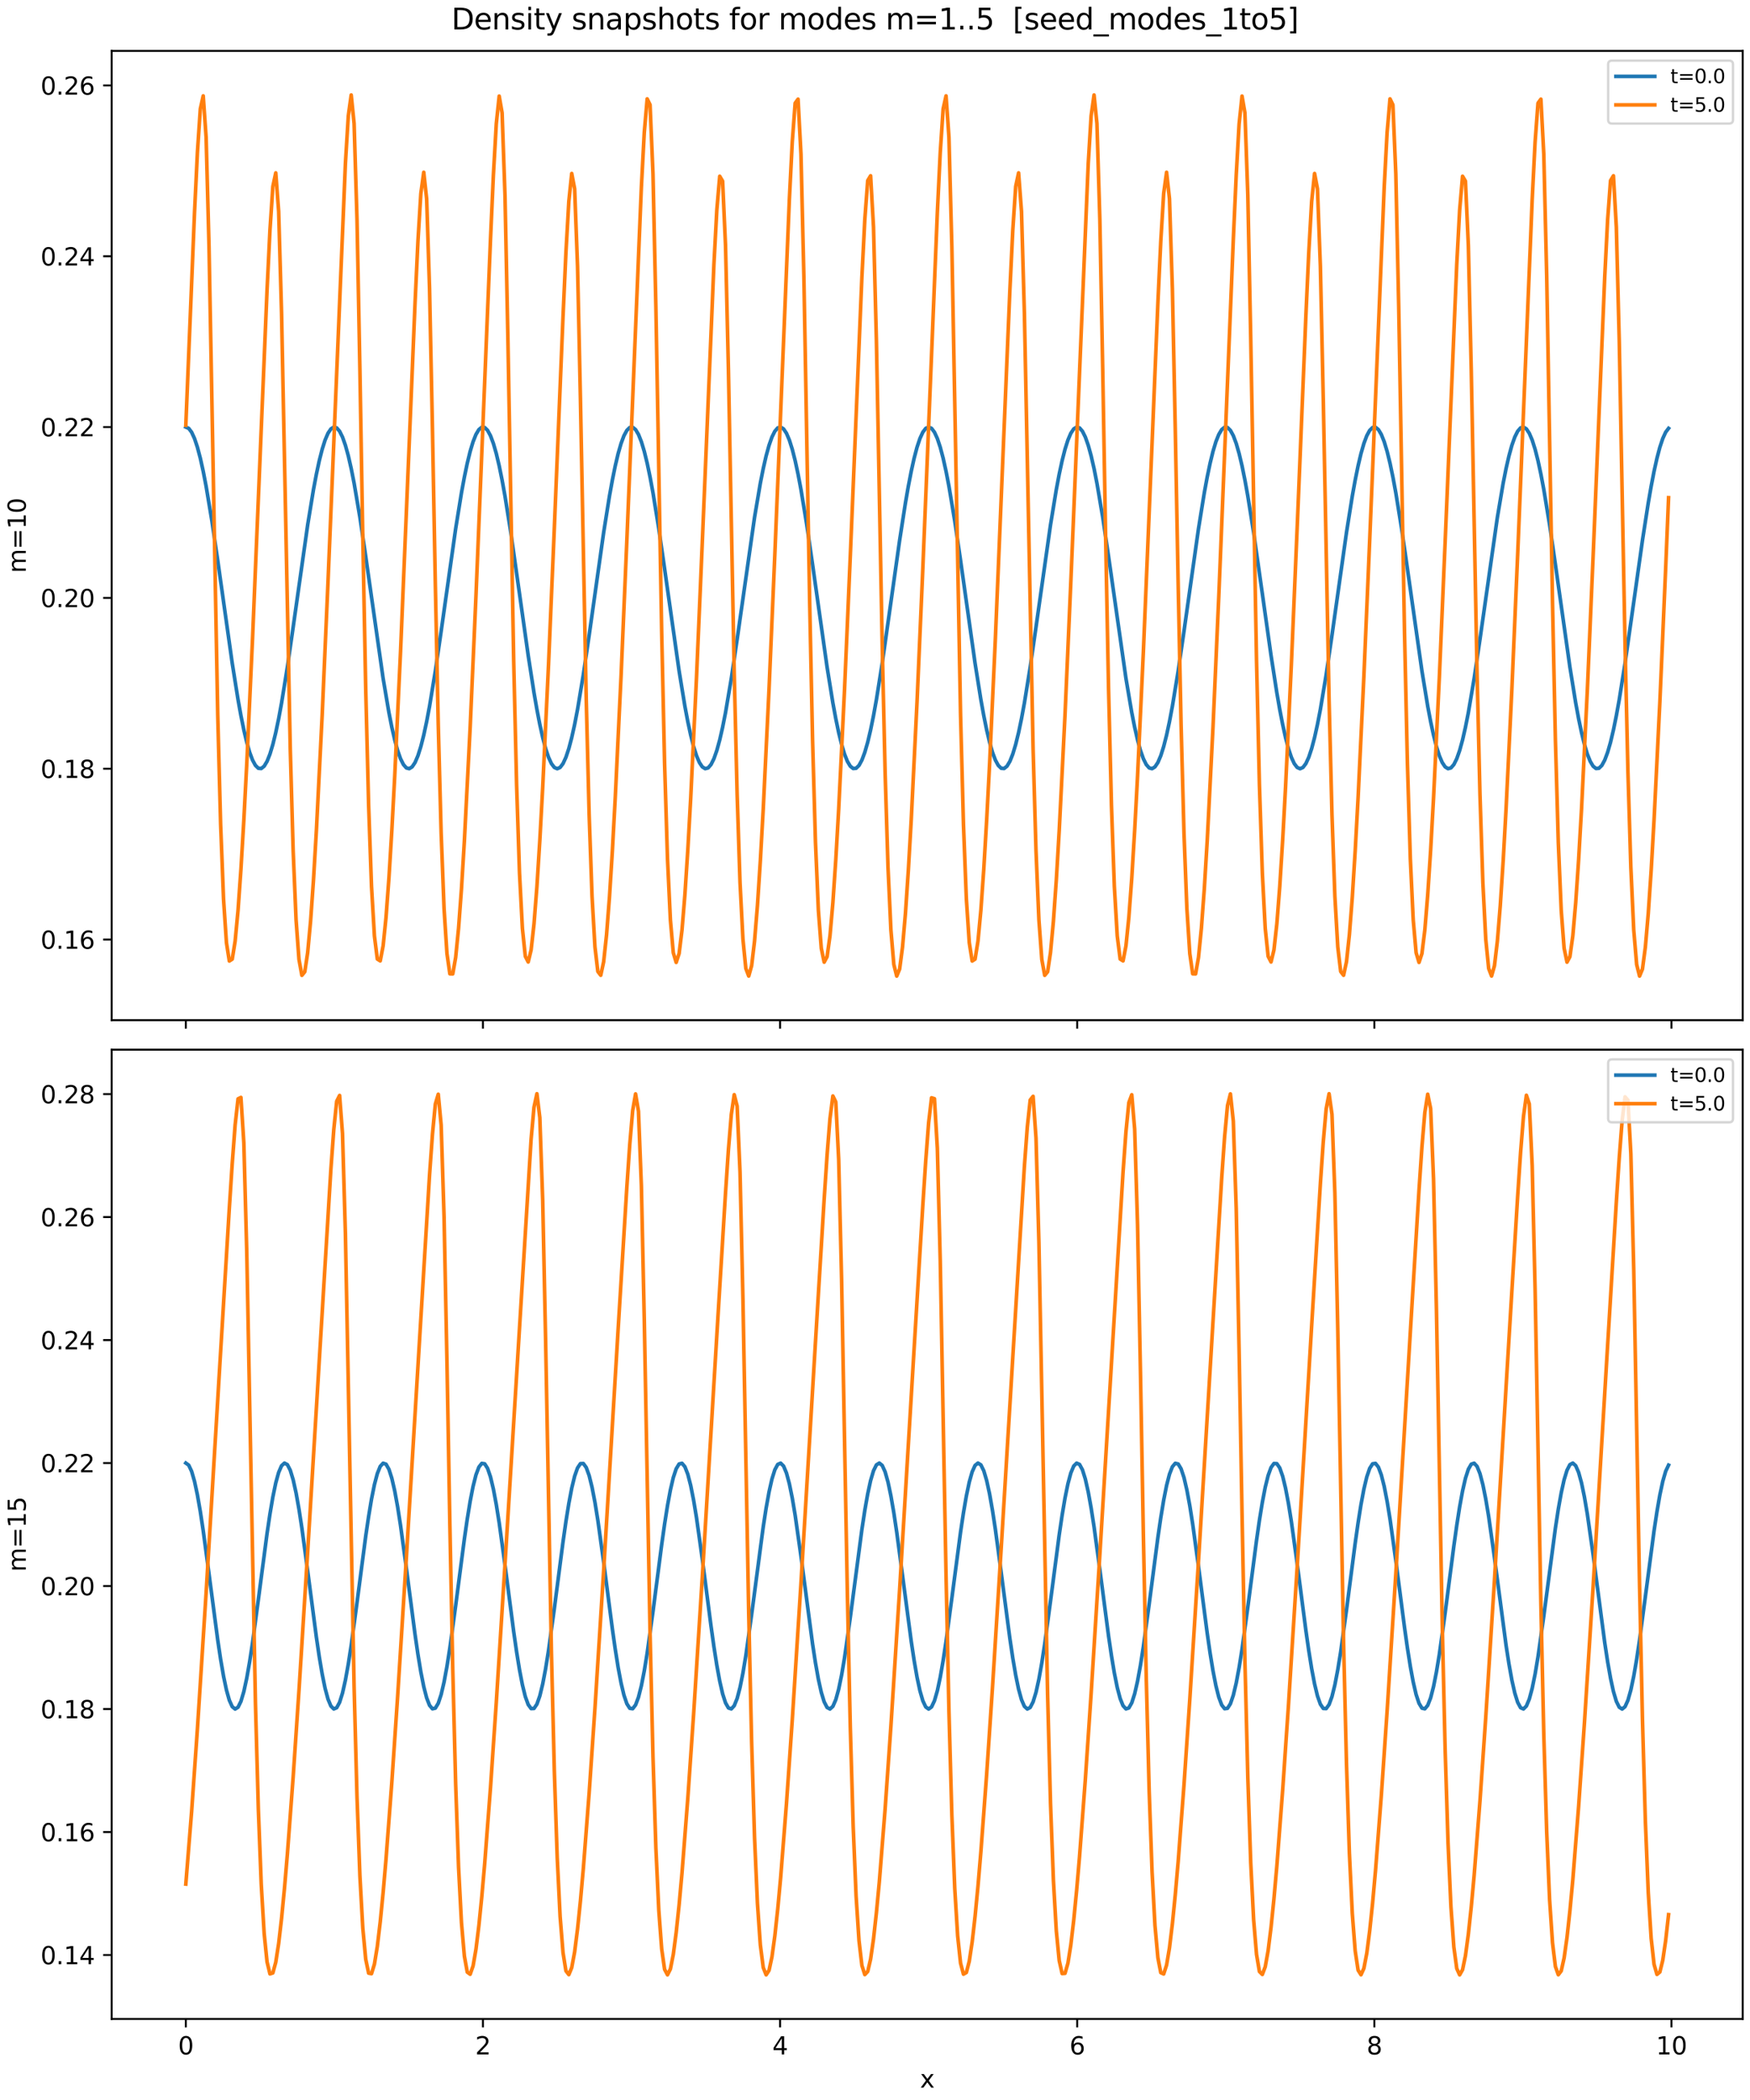 <?xml version="1.0" encoding="utf-8" standalone="no"?>
<!DOCTYPE svg PUBLIC "-//W3C//DTD SVG 1.1//EN"
  "http://www.w3.org/Graphics/SVG/1.1/DTD/svg11.dtd">
<svg xmlns:xlink="http://www.w3.org/1999/xlink" width="720pt" height="864pt" viewBox="0 0 720 864" xmlns="http://www.w3.org/2000/svg" version="1.1">
 <defs>
  <style type="text/css">*{stroke-linejoin: round; stroke-linecap: butt}</style>
 </defs>
 <g id="figure_1">
  <g id="patch_1">
   <path d="M 0 864 
L 720 864 
L 720 0 
L 0 0 
z
" style="fill: #ffffff"/>
  </g>
  <g id="axes_1">
   <g id="patch_2">
    <path d="M 45.944 419.726 
L 717 419.726 
L 717 20.948 
L 45.944 20.948 
z
" style="fill: #ffffff"/>
   </g>
   <g id="matplotlib.axis_1">
    <g id="xtick_1">
     <g id="line2d_1">
      <defs>
       <path id="m8469372577" d="M 0 0 
L 0 3.5 
" style="stroke: #000000; stroke-width: 0.8"/>
      </defs>
      <g>
       <use xlink:href="#m8469372577" x="76.447" y="419.726" style="stroke: #000000; stroke-width: 0.8"/>
      </g>
     </g>
    </g>
    <g id="xtick_2">
     <g id="line2d_2">
      <g>
       <use xlink:href="#m8469372577" x="198.695" y="419.726" style="stroke: #000000; stroke-width: 0.8"/>
      </g>
     </g>
    </g>
    <g id="xtick_3">
     <g id="line2d_3">
      <g>
       <use xlink:href="#m8469372577" x="320.944" y="419.726" style="stroke: #000000; stroke-width: 0.8"/>
      </g>
     </g>
    </g>
    <g id="xtick_4">
     <g id="line2d_4">
      <g>
       <use xlink:href="#m8469372577" x="443.193" y="419.726" style="stroke: #000000; stroke-width: 0.8"/>
      </g>
     </g>
    </g>
    <g id="xtick_5">
     <g id="line2d_5">
      <g>
       <use xlink:href="#m8469372577" x="565.442" y="419.726" style="stroke: #000000; stroke-width: 0.8"/>
      </g>
     </g>
    </g>
    <g id="xtick_6">
     <g id="line2d_6">
      <g>
       <use xlink:href="#m8469372577" x="687.691" y="419.726" style="stroke: #000000; stroke-width: 0.8"/>
      </g>
     </g>
    </g>
   </g>
   <g id="matplotlib.axis_2">
    <g id="ytick_1">
     <g id="line2d_7">
      <defs>
       <path id="m98de6ca9fb" d="M 0 0 
L -3.5 0 
" style="stroke: #000000; stroke-width: 0.8"/>
      </defs>
      <g>
       <use xlink:href="#m98de6ca9fb" x="45.944" y="386.551" style="stroke: #000000; stroke-width: 0.8"/>
      </g>
     </g>
     <g id="text_1">
      <!-- 0.16 -->
      <g transform="translate(16.678 390.351) scale(0.1 -0.1)">
       <defs>
        <path id="DejaVuSans-30" d="M 2034 4250 
Q 1547 4250 1301 3770 
Q 1056 3291 1056 2328 
Q 1056 1369 1301 889 
Q 1547 409 2034 409 
Q 2525 409 2770 889 
Q 3016 1369 3016 2328 
Q 3016 3291 2770 3770 
Q 2525 4250 2034 4250 
z
M 2034 4750 
Q 2819 4750 3233 4129 
Q 3647 3509 3647 2328 
Q 3647 1150 3233 529 
Q 2819 -91 2034 -91 
Q 1250 -91 836 529 
Q 422 1150 422 2328 
Q 422 3509 836 4129 
Q 1250 4750 2034 4750 
z
" transform="scale(0.016)"/>
        <path id="DejaVuSans-2e" d="M 684 794 
L 1344 794 
L 1344 0 
L 684 0 
L 684 794 
z
" transform="scale(0.016)"/>
        <path id="DejaVuSans-31" d="M 794 531 
L 1825 531 
L 1825 4091 
L 703 3866 
L 703 4441 
L 1819 4666 
L 2450 4666 
L 2450 531 
L 3481 531 
L 3481 0 
L 794 0 
L 794 531 
z
" transform="scale(0.016)"/>
        <path id="DejaVuSans-36" d="M 2113 2584 
Q 1688 2584 1439 2293 
Q 1191 2003 1191 1497 
Q 1191 994 1439 701 
Q 1688 409 2113 409 
Q 2538 409 2786 701 
Q 3034 994 3034 1497 
Q 3034 2003 2786 2293 
Q 2538 2584 2113 2584 
z
M 3366 4563 
L 3366 3988 
Q 3128 4100 2886 4159 
Q 2644 4219 2406 4219 
Q 1781 4219 1451 3797 
Q 1122 3375 1075 2522 
Q 1259 2794 1537 2939 
Q 1816 3084 2150 3084 
Q 2853 3084 3261 2657 
Q 3669 2231 3669 1497 
Q 3669 778 3244 343 
Q 2819 -91 2113 -91 
Q 1303 -91 875 529 
Q 447 1150 447 2328 
Q 447 3434 972 4092 
Q 1497 4750 2381 4750 
Q 2619 4750 2861 4703 
Q 3103 4656 3366 4563 
z
" transform="scale(0.016)"/>
       </defs>
       <use xlink:href="#DejaVuSans-30"/>
       <use xlink:href="#DejaVuSans-2e" x="63.623"/>
       <use xlink:href="#DejaVuSans-31" x="95.41"/>
       <use xlink:href="#DejaVuSans-36" x="159.033"/>
      </g>
     </g>
    </g>
    <g id="ytick_2">
     <g id="line2d_8">
      <g>
       <use xlink:href="#m98de6ca9fb" x="45.944" y="316.27" style="stroke: #000000; stroke-width: 0.8"/>
      </g>
     </g>
     <g id="text_2">
      <!-- 0.18 -->
      <g transform="translate(16.678 320.07) scale(0.1 -0.1)">
       <defs>
        <path id="DejaVuSans-38" d="M 2034 2216 
Q 1584 2216 1326 1975 
Q 1069 1734 1069 1313 
Q 1069 891 1326 650 
Q 1584 409 2034 409 
Q 2484 409 2743 651 
Q 3003 894 3003 1313 
Q 3003 1734 2745 1975 
Q 2488 2216 2034 2216 
z
M 1403 2484 
Q 997 2584 770 2862 
Q 544 3141 544 3541 
Q 544 4100 942 4425 
Q 1341 4750 2034 4750 
Q 2731 4750 3128 4425 
Q 3525 4100 3525 3541 
Q 3525 3141 3298 2862 
Q 3072 2584 2669 2484 
Q 3125 2378 3379 2068 
Q 3634 1759 3634 1313 
Q 3634 634 3220 271 
Q 2806 -91 2034 -91 
Q 1263 -91 848 271 
Q 434 634 434 1313 
Q 434 1759 690 2068 
Q 947 2378 1403 2484 
z
M 1172 3481 
Q 1172 3119 1398 2916 
Q 1625 2713 2034 2713 
Q 2441 2713 2670 2916 
Q 2900 3119 2900 3481 
Q 2900 3844 2670 4047 
Q 2441 4250 2034 4250 
Q 1625 4250 1398 4047 
Q 1172 3844 1172 3481 
z
" transform="scale(0.016)"/>
       </defs>
       <use xlink:href="#DejaVuSans-30"/>
       <use xlink:href="#DejaVuSans-2e" x="63.623"/>
       <use xlink:href="#DejaVuSans-31" x="95.41"/>
       <use xlink:href="#DejaVuSans-38" x="159.033"/>
      </g>
     </g>
    </g>
    <g id="ytick_3">
     <g id="line2d_9">
      <g>
       <use xlink:href="#m98de6ca9fb" x="45.944" y="245.99" style="stroke: #000000; stroke-width: 0.8"/>
      </g>
     </g>
     <g id="text_3">
      <!-- 0.20 -->
      <g transform="translate(16.678 249.789) scale(0.1 -0.1)">
       <defs>
        <path id="DejaVuSans-32" d="M 1228 531 
L 3431 531 
L 3431 0 
L 469 0 
L 469 531 
Q 828 903 1448 1529 
Q 2069 2156 2228 2338 
Q 2531 2678 2651 2914 
Q 2772 3150 2772 3378 
Q 2772 3750 2511 3984 
Q 2250 4219 1831 4219 
Q 1534 4219 1204 4116 
Q 875 4013 500 3803 
L 500 4441 
Q 881 4594 1212 4672 
Q 1544 4750 1819 4750 
Q 2544 4750 2975 4387 
Q 3406 4025 3406 3419 
Q 3406 3131 3298 2873 
Q 3191 2616 2906 2266 
Q 2828 2175 2409 1742 
Q 1991 1309 1228 531 
z
" transform="scale(0.016)"/>
       </defs>
       <use xlink:href="#DejaVuSans-30"/>
       <use xlink:href="#DejaVuSans-2e" x="63.623"/>
       <use xlink:href="#DejaVuSans-32" x="95.41"/>
       <use xlink:href="#DejaVuSans-30" x="159.033"/>
      </g>
     </g>
    </g>
    <g id="ytick_4">
     <g id="line2d_10">
      <g>
       <use xlink:href="#m98de6ca9fb" x="45.944" y="175.709" style="stroke: #000000; stroke-width: 0.8"/>
      </g>
     </g>
     <g id="text_4">
      <!-- 0.22 -->
      <g transform="translate(16.678 179.508) scale(0.1 -0.1)">
       <use xlink:href="#DejaVuSans-30"/>
       <use xlink:href="#DejaVuSans-2e" x="63.623"/>
       <use xlink:href="#DejaVuSans-32" x="95.41"/>
       <use xlink:href="#DejaVuSans-32" x="159.033"/>
      </g>
     </g>
    </g>
    <g id="ytick_5">
     <g id="line2d_11">
      <g>
       <use xlink:href="#m98de6ca9fb" x="45.944" y="105.428" style="stroke: #000000; stroke-width: 0.8"/>
      </g>
     </g>
     <g id="text_5">
      <!-- 0.24 -->
      <g transform="translate(16.678 109.227) scale(0.1 -0.1)">
       <defs>
        <path id="DejaVuSans-34" d="M 2419 4116 
L 825 1625 
L 2419 1625 
L 2419 4116 
z
M 2253 4666 
L 3047 4666 
L 3047 1625 
L 3713 1625 
L 3713 1100 
L 3047 1100 
L 3047 0 
L 2419 0 
L 2419 1100 
L 313 1100 
L 313 1709 
L 2253 4666 
z
" transform="scale(0.016)"/>
       </defs>
       <use xlink:href="#DejaVuSans-30"/>
       <use xlink:href="#DejaVuSans-2e" x="63.623"/>
       <use xlink:href="#DejaVuSans-32" x="95.41"/>
       <use xlink:href="#DejaVuSans-34" x="159.033"/>
      </g>
     </g>
    </g>
    <g id="ytick_6">
     <g id="line2d_12">
      <g>
       <use xlink:href="#m98de6ca9fb" x="45.944" y="35.147" style="stroke: #000000; stroke-width: 0.8"/>
      </g>
     </g>
     <g id="text_6">
      <!-- 0.26 -->
      <g transform="translate(16.678 38.946) scale(0.1 -0.1)">
       <use xlink:href="#DejaVuSans-30"/>
       <use xlink:href="#DejaVuSans-2e" x="63.623"/>
       <use xlink:href="#DejaVuSans-32" x="95.41"/>
       <use xlink:href="#DejaVuSans-36" x="159.033"/>
      </g>
     </g>
    </g>
    <g id="text_7">
     <!-- m=10 -->
     <g transform="translate(10.599 235.76) rotate(-90) scale(0.1 -0.1)">
      <defs>
       <path id="DejaVuSans-6d" d="M 3328 2828 
Q 3544 3216 3844 3400 
Q 4144 3584 4550 3584 
Q 5097 3584 5394 3201 
Q 5691 2819 5691 2113 
L 5691 0 
L 5113 0 
L 5113 2094 
Q 5113 2597 4934 2840 
Q 4756 3084 4391 3084 
Q 3944 3084 3684 2787 
Q 3425 2491 3425 1978 
L 3425 0 
L 2847 0 
L 2847 2094 
Q 2847 2600 2669 2842 
Q 2491 3084 2119 3084 
Q 1678 3084 1418 2786 
Q 1159 2488 1159 1978 
L 1159 0 
L 581 0 
L 581 3500 
L 1159 3500 
L 1159 2956 
Q 1356 3278 1631 3431 
Q 1906 3584 2284 3584 
Q 2666 3584 2933 3390 
Q 3200 3197 3328 2828 
z
" transform="scale(0.016)"/>
       <path id="DejaVuSans-3d" d="M 678 2906 
L 4684 2906 
L 4684 2381 
L 678 2381 
L 678 2906 
z
M 678 1631 
L 4684 1631 
L 4684 1100 
L 678 1100 
L 678 1631 
z
" transform="scale(0.016)"/>
      </defs>
      <use xlink:href="#DejaVuSans-6d"/>
      <use xlink:href="#DejaVuSans-3d" x="97.412"/>
      <use xlink:href="#DejaVuSans-31" x="181.201"/>
      <use xlink:href="#DejaVuSans-30" x="244.824"/>
     </g>
    </g>
   </g>
   <g id="line2d_13">
    <path d="M 76.447 175.709 
L 77.64 176.237 
L 78.834 177.815 
L 80.028 180.418 
L 81.222 184.007 
L 82.416 188.529 
L 83.61 193.915 
L 84.803 200.084 
L 87.191 214.39 
L 89.579 230.591 
L 95.548 272.885 
L 97.936 287.856 
L 99.129 294.451 
L 100.323 300.317 
L 101.517 305.367 
L 102.711 309.523 
L 103.905 312.723 
L 105.099 314.92 
L 106.292 316.08 
L 107.486 316.186 
L 108.68 315.236 
L 109.874 313.244 
L 111.068 310.241 
L 112.262 306.271 
L 113.455 301.395 
L 114.649 295.686 
L 115.843 289.229 
L 118.231 274.47 
L 120.618 258.005 
L 126.588 215.941 
L 128.975 201.404 
L 130.169 195.089 
L 131.363 189.539 
L 132.557 184.839 
L 133.751 181.058 
L 134.945 178.254 
L 136.138 176.469 
L 137.332 175.73 
L 138.526 176.047 
L 139.72 177.416 
L 140.914 179.817 
L 142.108 183.213 
L 143.301 187.553 
L 144.495 192.772 
L 145.689 198.792 
L 148.077 212.859 
L 150.464 228.913 
L 157.627 279.12 
L 160.015 293.187 
L 161.209 299.207 
L 162.403 304.426 
L 163.597 308.766 
L 164.79 312.162 
L 165.984 314.563 
L 167.178 315.932 
L 168.372 316.249 
L 169.566 315.51 
L 170.76 313.725 
L 171.953 310.921 
L 173.147 307.14 
L 174.341 302.44 
L 175.535 296.89 
L 176.729 290.575 
L 179.117 276.038 
L 181.504 259.701 
L 187.473 217.509 
L 189.861 202.75 
L 191.055 196.293 
L 192.249 190.584 
L 193.443 185.708 
L 194.636 181.738 
L 195.83 178.735 
L 197.024 176.743 
L 198.218 175.793 
L 199.412 175.899 
L 200.606 177.059 
L 201.799 179.256 
L 202.993 182.456 
L 204.187 186.612 
L 205.381 191.662 
L 206.575 197.528 
L 207.769 204.123 
L 210.156 219.094 
L 213.738 244.265 
L 217.319 269.666 
L 219.707 285.036 
L 220.901 291.895 
L 222.095 298.064 
L 223.288 303.45 
L 224.482 307.972 
L 225.676 311.561 
L 226.87 314.164 
L 228.064 315.742 
L 229.258 316.27 
L 230.451 315.742 
L 231.645 314.164 
L 232.839 311.561 
L 234.033 307.972 
L 235.227 303.45 
L 236.421 298.064 
L 237.615 291.895 
L 240.002 277.589 
L 242.39 261.388 
L 248.359 219.094 
L 250.747 204.123 
L 251.941 197.528 
L 253.134 191.662 
L 254.328 186.612 
L 255.522 182.456 
L 256.716 179.256 
L 257.91 177.059 
L 259.104 175.899 
L 260.297 175.793 
L 261.491 176.743 
L 262.685 178.735 
L 263.879 181.738 
L 265.073 185.708 
L 266.267 190.584 
L 267.46 196.293 
L 268.654 202.75 
L 271.042 217.509 
L 273.43 233.974 
L 279.399 276.038 
L 281.786 290.575 
L 282.98 296.89 
L 284.174 302.44 
L 285.368 307.14 
L 286.562 310.921 
L 287.756 313.725 
L 288.95 315.51 
L 290.143 316.249 
L 291.337 315.932 
L 292.531 314.563 
L 293.725 312.162 
L 294.919 308.766 
L 296.113 304.426 
L 297.306 299.207 
L 298.5 293.187 
L 300.888 279.12 
L 303.276 263.066 
L 310.439 212.859 
L 312.826 198.792 
L 314.02 192.772 
L 315.214 187.553 
L 316.408 183.213 
L 317.602 179.817 
L 318.795 177.416 
L 319.989 176.047 
L 321.183 175.73 
L 322.377 176.469 
L 323.571 178.254 
L 324.765 181.058 
L 325.958 184.839 
L 327.152 189.539 
L 328.346 195.089 
L 329.54 201.404 
L 331.928 215.941 
L 334.315 232.278 
L 340.284 274.47 
L 342.672 289.229 
L 343.866 295.686 
L 345.06 301.395 
L 346.254 306.271 
L 347.448 310.241 
L 348.641 313.244 
L 349.835 315.236 
L 351.029 316.186 
L 352.223 316.08 
L 353.417 314.92 
L 354.611 312.723 
L 355.804 309.523 
L 356.998 305.367 
L 358.192 300.317 
L 359.386 294.451 
L 360.58 287.856 
L 362.967 272.885 
L 366.549 247.714 
L 370.13 222.313 
L 372.518 206.944 
L 373.712 200.084 
L 374.906 193.915 
L 376.1 188.529 
L 377.293 184.007 
L 378.487 180.418 
L 379.681 177.815 
L 380.875 176.237 
L 382.069 175.709 
L 383.263 176.237 
L 384.456 177.815 
L 385.65 180.418 
L 386.844 184.007 
L 388.038 188.529 
L 389.232 193.915 
L 390.426 200.084 
L 392.813 214.39 
L 395.201 230.591 
L 401.17 272.885 
L 403.558 287.856 
L 404.752 294.451 
L 405.946 300.317 
L 407.139 305.367 
L 408.333 309.523 
L 409.527 312.723 
L 410.721 314.92 
L 411.915 316.08 
L 413.109 316.186 
L 414.302 315.236 
L 415.496 313.244 
L 416.69 310.241 
L 417.884 306.271 
L 419.078 301.395 
L 420.272 295.686 
L 421.465 289.229 
L 423.853 274.47 
L 426.241 258.005 
L 432.21 215.941 
L 434.598 201.404 
L 435.791 195.089 
L 436.985 189.539 
L 438.179 184.839 
L 439.373 181.058 
L 440.567 178.254 
L 441.761 176.469 
L 442.954 175.73 
L 444.148 176.047 
L 445.342 177.416 
L 446.536 179.817 
L 447.73 183.213 
L 448.924 187.553 
L 450.118 192.772 
L 451.311 198.792 
L 453.699 212.859 
L 456.087 228.913 
L 463.25 279.12 
L 465.637 293.187 
L 466.831 299.207 
L 468.025 304.426 
L 469.219 308.766 
L 470.413 312.162 
L 471.607 314.563 
L 472.8 315.932 
L 473.994 316.249 
L 475.188 315.51 
L 476.382 313.725 
L 477.576 310.921 
L 478.77 307.14 
L 479.963 302.44 
L 481.157 296.89 
L 482.351 290.575 
L 484.739 276.038 
L 487.126 259.701 
L 493.096 217.509 
L 495.483 202.75 
L 496.677 196.293 
L 497.871 190.584 
L 499.065 185.708 
L 500.259 181.738 
L 501.452 178.735 
L 502.646 176.743 
L 503.84 175.793 
L 505.034 175.899 
L 506.228 177.059 
L 507.422 179.256 
L 508.616 182.456 
L 509.809 186.612 
L 511.003 191.662 
L 512.197 197.528 
L 513.391 204.123 
L 515.779 219.094 
L 519.36 244.265 
L 522.942 269.666 
L 525.329 285.036 
L 526.523 291.895 
L 527.717 298.064 
L 528.911 303.45 
L 530.105 307.972 
L 531.298 311.561 
L 532.492 314.164 
L 533.686 315.742 
L 534.88 316.27 
L 536.074 315.742 
L 537.268 314.164 
L 538.461 311.561 
L 539.655 307.972 
L 540.849 303.45 
L 542.043 298.064 
L 543.237 291.895 
L 545.624 277.589 
L 548.012 261.388 
L 553.981 219.094 
L 556.369 204.123 
L 557.563 197.528 
L 558.757 191.662 
L 559.951 186.612 
L 561.144 182.456 
L 562.338 179.256 
L 563.532 177.059 
L 564.726 175.899 
L 565.92 175.793 
L 567.114 176.743 
L 568.307 178.735 
L 569.501 181.738 
L 570.695 185.708 
L 571.889 190.584 
L 573.083 196.293 
L 574.277 202.75 
L 576.664 217.509 
L 579.052 233.974 
L 585.021 276.038 
L 587.409 290.575 
L 588.603 296.89 
L 589.796 302.44 
L 590.99 307.14 
L 592.184 310.921 
L 593.378 313.725 
L 594.572 315.51 
L 595.766 316.249 
L 596.959 315.932 
L 598.153 314.563 
L 599.347 312.162 
L 600.541 308.766 
L 601.735 304.426 
L 602.929 299.207 
L 604.122 293.187 
L 606.51 279.12 
L 608.898 263.066 
L 616.061 212.859 
L 618.449 198.792 
L 619.642 192.772 
L 620.836 187.553 
L 622.03 183.213 
L 623.224 179.817 
L 624.418 177.416 
L 625.612 176.047 
L 626.805 175.73 
L 627.999 176.469 
L 629.193 178.254 
L 630.387 181.058 
L 631.581 184.839 
L 632.775 189.539 
L 633.968 195.089 
L 635.162 201.404 
L 637.55 215.941 
L 639.938 232.278 
L 645.907 274.47 
L 648.294 289.229 
L 649.488 295.686 
L 650.682 301.395 
L 651.876 306.271 
L 653.07 310.241 
L 654.264 313.244 
L 655.457 315.236 
L 656.651 316.186 
L 657.845 316.08 
L 659.039 314.92 
L 660.233 312.723 
L 661.427 309.523 
L 662.62 305.367 
L 663.814 300.317 
L 665.008 294.451 
L 666.202 287.856 
L 668.59 272.885 
L 672.171 247.714 
L 675.753 222.313 
L 678.14 206.944 
L 679.334 200.084 
L 680.528 193.915 
L 681.722 188.529 
L 682.916 184.007 
L 684.11 180.418 
L 685.303 177.815 
L 686.497 176.237 
L 686.497 176.237 
" clip-path="url(#p7ea958711f)" style="fill: none; stroke: #1f77b4; stroke-width: 1.5; stroke-linecap: square"/>
   </g>
   <g id="line2d_14">
    <path d="M 76.447 174.995 
L 80.028 87.465 
L 81.222 62.748 
L 82.416 44.797 
L 83.61 39.444 
L 84.803 56.483 
L 85.997 101.455 
L 89.579 294.097 
L 90.773 339.182 
L 91.966 369.833 
L 93.16 387.814 
L 94.354 395.397 
L 95.548 394.621 
L 96.742 387.213 
L 97.936 374.515 
L 99.129 357.606 
L 100.323 337.385 
L 101.517 314.452 
L 103.905 262.674 
L 107.486 176.406 
L 109.874 119.27 
L 111.068 94.719 
L 112.262 76.72 
L 113.455 71.129 
L 114.649 86.988 
L 115.843 128.95 
L 119.425 308.143 
L 120.618 350.077 
L 121.812 378.444 
L 123.006 394.749 
L 124.2 401.283 
L 125.394 399.838 
L 126.588 391.895 
L 127.782 378.991 
L 128.975 362.067 
L 130.169 341.756 
L 132.557 294.075 
L 134.945 239.523 
L 142.108 67.329 
L 143.301 47.683 
L 144.495 39.074 
L 145.689 50.813 
L 146.883 90.31 
L 148.077 152.445 
L 149.271 221.453 
L 150.464 283.191 
L 151.658 331.258 
L 152.852 364.719 
L 154.046 385.075 
L 155.24 394.581 
L 156.434 395.343 
L 157.627 389.153 
L 158.821 377.43 
L 160.015 361.29 
L 161.209 341.681 
L 162.403 319.253 
L 164.79 268.153 
L 168.372 182.299 
L 170.76 124.711 
L 171.953 99.263 
L 173.147 79.622 
L 174.341 70.881 
L 175.535 81.787 
L 176.729 118.723 
L 177.923 176.625 
L 179.117 240.811 
L 180.31 298.153 
L 181.504 342.816 
L 182.698 373.812 
L 183.892 392.338 
L 185.086 400.65 
L 186.28 400.679 
L 187.473 393.901 
L 188.667 381.885 
L 189.861 365.717 
L 191.055 346.013 
L 193.443 299.166 
L 195.83 245.134 
L 199.412 157.108 
L 201.799 98.542 
L 202.993 72.06 
L 204.187 50.939 
L 205.381 39.536 
L 206.575 46.426 
L 207.769 80.355 
L 208.962 139.084 
L 211.35 271.977 
L 212.544 322.934 
L 213.738 359.207 
L 214.932 381.977 
L 216.125 393.449 
L 217.319 395.786 
L 218.513 390.844 
L 219.707 380.119 
L 220.901 364.77 
L 222.095 345.784 
L 223.288 323.872 
L 225.676 273.473 
L 228.064 217.287 
L 231.645 130.155 
L 232.839 103.932 
L 234.033 82.861 
L 235.227 71.378 
L 236.421 77.691 
L 237.615 109.479 
L 238.808 164.256 
L 241.196 287.807 
L 242.39 335.133 
L 243.584 368.769 
L 244.778 389.58 
L 245.971 399.72 
L 247.165 401.258 
L 248.359 395.695 
L 249.553 384.596 
L 250.747 369.194 
L 251.941 350.126 
L 253.134 328.2 
L 255.522 278.127 
L 257.91 222.209 
L 263.879 76.941 
L 265.073 54.508 
L 266.267 40.671 
L 267.46 43.13 
L 268.654 71.452 
L 269.848 126.195 
L 272.236 260.321 
L 273.43 314.099 
L 274.623 353.222 
L 275.817 378.483 
L 277.011 391.995 
L 278.205 395.97 
L 279.399 392.327 
L 280.593 382.64 
L 281.786 368.117 
L 282.98 349.778 
L 284.174 328.4 
L 286.562 278.737 
L 288.95 223.001 
L 293.725 108.779 
L 294.919 86.426 
L 296.113 72.51 
L 297.306 74.527 
L 298.5 101.032 
L 299.694 152.096 
L 302.082 276.858 
L 303.276 326.83 
L 304.469 363.176 
L 305.663 386.389 
L 306.857 398.462 
L 308.051 401.58 
L 309.245 397.309 
L 310.439 387.188 
L 311.632 372.58 
L 312.826 354.189 
L 314.02 332.757 
L 316.408 283.45 
L 318.795 227.952 
L 324.765 82.069 
L 325.958 58.438 
L 327.152 42.427 
L 328.346 40.793 
L 329.54 63.442 
L 330.734 113.578 
L 333.121 247.926 
L 334.315 304.494 
L 335.509 346.563 
L 336.703 374.454 
L 337.897 390.135 
L 339.091 395.86 
L 340.284 393.604 
L 341.478 385.022 
L 342.672 371.383 
L 343.866 353.736 
L 345.06 332.921 
L 347.448 284.051 
L 349.835 228.805 
L 354.611 113.907 
L 355.804 90.39 
L 356.998 74.298 
L 358.192 72.314 
L 359.386 93.442 
L 360.58 140.186 
L 362.967 265.192 
L 364.161 317.781 
L 365.355 356.917 
L 366.549 382.668 
L 367.743 396.807 
L 368.937 401.6 
L 370.13 398.71 
L 371.324 389.645 
L 372.518 375.874 
L 373.712 358.203 
L 374.906 337.312 
L 377.293 288.806 
L 379.681 233.764 
L 385.65 87.465 
L 386.844 62.748 
L 388.038 44.797 
L 389.232 39.444 
L 390.426 56.482 
L 391.619 101.455 
L 395.201 294.097 
L 396.395 339.182 
L 397.589 369.833 
L 398.783 387.814 
L 399.976 395.397 
L 401.17 394.621 
L 402.364 387.213 
L 403.558 374.515 
L 404.752 357.606 
L 405.946 337.385 
L 407.139 314.452 
L 409.527 262.674 
L 413.109 176.406 
L 415.496 119.27 
L 416.69 94.719 
L 417.884 76.72 
L 419.078 71.129 
L 420.272 86.988 
L 421.465 128.95 
L 425.047 308.143 
L 426.241 350.077 
L 427.435 378.444 
L 428.628 394.749 
L 429.822 401.283 
L 431.016 399.838 
L 432.21 391.895 
L 433.404 378.991 
L 434.598 362.067 
L 435.791 341.756 
L 438.179 294.075 
L 440.567 239.523 
L 447.73 67.329 
L 448.924 47.683 
L 450.118 39.075 
L 451.311 50.813 
L 452.505 90.31 
L 453.699 152.445 
L 454.893 221.453 
L 456.087 283.191 
L 457.281 331.258 
L 458.474 364.719 
L 459.668 385.075 
L 460.862 394.581 
L 462.056 395.343 
L 463.25 389.153 
L 464.444 377.43 
L 465.637 361.29 
L 466.831 341.681 
L 468.025 319.253 
L 470.413 268.153 
L 473.994 182.299 
L 476.382 124.71 
L 477.576 99.263 
L 478.77 79.622 
L 479.963 70.881 
L 481.157 81.787 
L 482.351 118.723 
L 483.545 176.625 
L 484.739 240.812 
L 485.933 298.154 
L 487.126 342.816 
L 488.32 373.812 
L 489.514 392.338 
L 490.708 400.65 
L 491.902 400.679 
L 493.096 393.901 
L 494.289 381.885 
L 495.483 365.717 
L 496.677 346.013 
L 499.065 299.166 
L 501.452 245.134 
L 505.034 157.108 
L 507.422 98.542 
L 508.616 72.06 
L 509.809 50.939 
L 511.003 39.536 
L 512.197 46.426 
L 513.391 80.355 
L 514.585 139.083 
L 516.972 271.977 
L 518.166 322.934 
L 519.36 359.207 
L 520.554 381.977 
L 521.748 393.449 
L 522.942 395.786 
L 524.135 390.844 
L 525.329 380.119 
L 526.523 364.77 
L 527.717 345.784 
L 528.911 323.872 
L 531.298 273.473 
L 533.686 217.288 
L 537.268 130.155 
L 538.461 103.932 
L 539.655 82.861 
L 540.849 71.378 
L 542.043 77.691 
L 543.237 109.479 
L 544.431 164.256 
L 546.818 287.807 
L 548.012 335.133 
L 549.206 368.769 
L 550.4 389.58 
L 551.594 399.72 
L 552.787 401.258 
L 553.981 395.695 
L 555.175 384.596 
L 556.369 369.194 
L 557.563 350.126 
L 558.757 328.2 
L 561.144 278.127 
L 563.532 222.209 
L 569.501 76.941 
L 570.695 54.508 
L 571.889 40.671 
L 573.083 43.13 
L 574.277 71.452 
L 575.47 126.195 
L 577.858 260.321 
L 579.052 314.1 
L 580.246 353.223 
L 581.44 378.483 
L 582.633 391.995 
L 583.827 395.97 
L 585.021 392.327 
L 586.215 382.64 
L 587.409 368.117 
L 588.603 349.778 
L 589.796 328.4 
L 592.184 278.737 
L 594.572 223.001 
L 599.347 108.779 
L 600.541 86.426 
L 601.735 72.51 
L 602.929 74.527 
L 604.122 101.032 
L 605.316 152.095 
L 607.704 276.858 
L 608.898 326.83 
L 610.092 363.176 
L 611.285 386.389 
L 612.479 398.462 
L 613.673 401.58 
L 614.867 397.309 
L 616.061 387.188 
L 617.255 372.58 
L 618.449 354.189 
L 619.642 332.757 
L 622.03 283.45 
L 624.418 227.952 
L 630.387 82.069 
L 631.581 58.438 
L 632.775 42.427 
L 633.968 40.793 
L 635.162 63.441 
L 636.356 113.577 
L 638.744 247.926 
L 639.938 304.494 
L 641.131 346.563 
L 642.325 374.454 
L 643.519 390.135 
L 644.713 395.86 
L 645.907 393.604 
L 647.101 385.022 
L 648.294 371.383 
L 649.488 353.736 
L 650.682 332.921 
L 653.07 284.051 
L 655.457 228.805 
L 660.233 113.907 
L 661.427 90.39 
L 662.62 74.298 
L 663.814 72.314 
L 665.008 93.442 
L 666.202 140.187 
L 668.59 265.192 
L 669.784 317.781 
L 670.977 356.917 
L 672.171 382.668 
L 673.365 396.807 
L 674.559 401.6 
L 675.753 398.71 
L 676.947 389.645 
L 678.14 375.874 
L 679.334 358.203 
L 680.528 337.311 
L 682.916 288.806 
L 685.303 233.764 
L 686.497 204.758 
L 686.497 204.758 
" clip-path="url(#p7ea958711f)" style="fill: none; stroke: #ff7f0e; stroke-width: 1.5; stroke-linecap: square"/>
   </g>
   <g id="patch_3">
    <path d="M 45.944 419.726 
L 45.944 20.948 
" style="fill: none; stroke: #000000; stroke-width: 0.8; stroke-linejoin: miter; stroke-linecap: square"/>
   </g>
   <g id="patch_4">
    <path d="M 717 419.726 
L 717 20.948 
" style="fill: none; stroke: #000000; stroke-width: 0.8; stroke-linejoin: miter; stroke-linecap: square"/>
   </g>
   <g id="patch_5">
    <path d="M 45.944 419.726 
L 717 419.726 
" style="fill: none; stroke: #000000; stroke-width: 0.8; stroke-linejoin: miter; stroke-linecap: square"/>
   </g>
   <g id="patch_6">
    <path d="M 45.944 20.948 
L 717 20.948 
" style="fill: none; stroke: #000000; stroke-width: 0.8; stroke-linejoin: miter; stroke-linecap: square"/>
   </g>
   <g id="legend_1">
    <g id="patch_7">
     <path d="M 663.237 50.833 
L 711.4 50.833 
Q 713 50.833 713 49.233 
L 713 26.548 
Q 713 24.948 711.4 24.948 
L 663.237 24.948 
Q 661.637 24.948 661.637 26.548 
L 661.637 49.233 
Q 661.637 50.833 663.237 50.833 
z
" style="fill: #ffffff; opacity: 0.8; stroke: #cccccc; stroke-linejoin: miter"/>
    </g>
    <g id="line2d_15">
     <path d="M 664.837 31.427 
L 672.837 31.427 
L 680.837 31.427 
" style="fill: none; stroke: #1f77b4; stroke-width: 1.5; stroke-linecap: square"/>
    </g>
    <g id="text_8">
     <!-- t=0.0 -->
     <g transform="translate(687.237 34.227) scale(0.08 -0.08)">
      <defs>
       <path id="DejaVuSans-74" d="M 1172 4494 
L 1172 3500 
L 2356 3500 
L 2356 3053 
L 1172 3053 
L 1172 1153 
Q 1172 725 1289 603 
Q 1406 481 1766 481 
L 2356 481 
L 2356 0 
L 1766 0 
Q 1100 0 847 248 
Q 594 497 594 1153 
L 594 3053 
L 172 3053 
L 172 3500 
L 594 3500 
L 594 4494 
L 1172 4494 
z
" transform="scale(0.016)"/>
      </defs>
      <use xlink:href="#DejaVuSans-74"/>
      <use xlink:href="#DejaVuSans-3d" x="39.209"/>
      <use xlink:href="#DejaVuSans-30" x="122.998"/>
      <use xlink:href="#DejaVuSans-2e" x="186.621"/>
      <use xlink:href="#DejaVuSans-30" x="218.408"/>
     </g>
    </g>
    <g id="line2d_16">
     <path d="M 664.837 43.169 
L 672.837 43.169 
L 680.837 43.169 
" style="fill: none; stroke: #ff7f0e; stroke-width: 1.5; stroke-linecap: square"/>
    </g>
    <g id="text_9">
     <!-- t=5.0 -->
     <g transform="translate(687.237 45.969) scale(0.08 -0.08)">
      <defs>
       <path id="DejaVuSans-35" d="M 691 4666 
L 3169 4666 
L 3169 4134 
L 1269 4134 
L 1269 2991 
Q 1406 3038 1543 3061 
Q 1681 3084 1819 3084 
Q 2600 3084 3056 2656 
Q 3513 2228 3513 1497 
Q 3513 744 3044 326 
Q 2575 -91 1722 -91 
Q 1428 -91 1123 -41 
Q 819 9 494 109 
L 494 744 
Q 775 591 1075 516 
Q 1375 441 1709 441 
Q 2250 441 2565 725 
Q 2881 1009 2881 1497 
Q 2881 1984 2565 2268 
Q 2250 2553 1709 2553 
Q 1456 2553 1204 2497 
Q 953 2441 691 2322 
L 691 4666 
z
" transform="scale(0.016)"/>
      </defs>
      <use xlink:href="#DejaVuSans-74"/>
      <use xlink:href="#DejaVuSans-3d" x="39.209"/>
      <use xlink:href="#DejaVuSans-35" x="122.998"/>
      <use xlink:href="#DejaVuSans-2e" x="186.621"/>
      <use xlink:href="#DejaVuSans-30" x="218.408"/>
     </g>
    </g>
   </g>
  </g>
  <g id="axes_2">
   <g id="patch_8">
    <path d="M 45.944 830.644 
L 717 830.644 
L 717 431.866 
L 45.944 431.866 
z
" style="fill: #ffffff"/>
   </g>
   <g id="matplotlib.axis_3">
    <g id="xtick_7">
     <g id="line2d_17">
      <g>
       <use xlink:href="#m8469372577" x="76.447" y="830.644" style="stroke: #000000; stroke-width: 0.8"/>
      </g>
     </g>
     <g id="text_10">
      <!-- 0 -->
      <g transform="translate(73.265 845.242) scale(0.1 -0.1)">
       <use xlink:href="#DejaVuSans-30"/>
      </g>
     </g>
    </g>
    <g id="xtick_8">
     <g id="line2d_18">
      <g>
       <use xlink:href="#m8469372577" x="198.695" y="830.644" style="stroke: #000000; stroke-width: 0.8"/>
      </g>
     </g>
     <g id="text_11">
      <!-- 2 -->
      <g transform="translate(195.514 845.242) scale(0.1 -0.1)">
       <use xlink:href="#DejaVuSans-32"/>
      </g>
     </g>
    </g>
    <g id="xtick_9">
     <g id="line2d_19">
      <g>
       <use xlink:href="#m8469372577" x="320.944" y="830.644" style="stroke: #000000; stroke-width: 0.8"/>
      </g>
     </g>
     <g id="text_12">
      <!-- 4 -->
      <g transform="translate(317.763 845.242) scale(0.1 -0.1)">
       <use xlink:href="#DejaVuSans-34"/>
      </g>
     </g>
    </g>
    <g id="xtick_10">
     <g id="line2d_20">
      <g>
       <use xlink:href="#m8469372577" x="443.193" y="830.644" style="stroke: #000000; stroke-width: 0.8"/>
      </g>
     </g>
     <g id="text_13">
      <!-- 6 -->
      <g transform="translate(440.012 845.242) scale(0.1 -0.1)">
       <use xlink:href="#DejaVuSans-36"/>
      </g>
     </g>
    </g>
    <g id="xtick_11">
     <g id="line2d_21">
      <g>
       <use xlink:href="#m8469372577" x="565.442" y="830.644" style="stroke: #000000; stroke-width: 0.8"/>
      </g>
     </g>
     <g id="text_14">
      <!-- 8 -->
      <g transform="translate(562.261 845.242) scale(0.1 -0.1)">
       <use xlink:href="#DejaVuSans-38"/>
      </g>
     </g>
    </g>
    <g id="xtick_12">
     <g id="line2d_22">
      <g>
       <use xlink:href="#m8469372577" x="687.691" y="830.644" style="stroke: #000000; stroke-width: 0.8"/>
      </g>
     </g>
     <g id="text_15">
      <!-- 10 -->
      <g transform="translate(681.329 845.242) scale(0.1 -0.1)">
       <use xlink:href="#DejaVuSans-31"/>
       <use xlink:href="#DejaVuSans-30" x="63.623"/>
      </g>
     </g>
    </g>
    <g id="text_16">
     <!-- x -->
     <g transform="translate(378.512 858.92) scale(0.1 -0.1)">
      <defs>
       <path id="DejaVuSans-78" d="M 3513 3500 
L 2247 1797 
L 3578 0 
L 2900 0 
L 1881 1375 
L 863 0 
L 184 0 
L 1544 1831 
L 300 3500 
L 978 3500 
L 1906 2253 
L 2834 3500 
L 3513 3500 
z
" transform="scale(0.016)"/>
      </defs>
      <use xlink:href="#DejaVuSans-78"/>
     </g>
    </g>
   </g>
   <g id="matplotlib.axis_4">
    <g id="ytick_7">
     <g id="line2d_23">
      <g>
       <use xlink:href="#m98de6ca9fb" x="45.944" y="804.352" style="stroke: #000000; stroke-width: 0.8"/>
      </g>
     </g>
     <g id="text_17">
      <!-- 0.14 -->
      <g transform="translate(16.678 808.151) scale(0.1 -0.1)">
       <use xlink:href="#DejaVuSans-30"/>
       <use xlink:href="#DejaVuSans-2e" x="63.623"/>
       <use xlink:href="#DejaVuSans-31" x="95.41"/>
       <use xlink:href="#DejaVuSans-34" x="159.033"/>
      </g>
     </g>
    </g>
    <g id="ytick_8">
     <g id="line2d_24">
      <g>
       <use xlink:href="#m98de6ca9fb" x="45.944" y="753.75" style="stroke: #000000; stroke-width: 0.8"/>
      </g>
     </g>
     <g id="text_18">
      <!-- 0.16 -->
      <g transform="translate(16.678 757.549) scale(0.1 -0.1)">
       <use xlink:href="#DejaVuSans-30"/>
       <use xlink:href="#DejaVuSans-2e" x="63.623"/>
       <use xlink:href="#DejaVuSans-31" x="95.41"/>
       <use xlink:href="#DejaVuSans-36" x="159.033"/>
      </g>
     </g>
    </g>
    <g id="ytick_9">
     <g id="line2d_25">
      <g>
       <use xlink:href="#m98de6ca9fb" x="45.944" y="703.148" style="stroke: #000000; stroke-width: 0.8"/>
      </g>
     </g>
     <g id="text_19">
      <!-- 0.18 -->
      <g transform="translate(16.678 706.947) scale(0.1 -0.1)">
       <use xlink:href="#DejaVuSans-30"/>
       <use xlink:href="#DejaVuSans-2e" x="63.623"/>
       <use xlink:href="#DejaVuSans-31" x="95.41"/>
       <use xlink:href="#DejaVuSans-38" x="159.033"/>
      </g>
     </g>
    </g>
    <g id="ytick_10">
     <g id="line2d_26">
      <g>
       <use xlink:href="#m98de6ca9fb" x="45.944" y="652.546" style="stroke: #000000; stroke-width: 0.8"/>
      </g>
     </g>
     <g id="text_20">
      <!-- 0.20 -->
      <g transform="translate(16.678 656.345) scale(0.1 -0.1)">
       <use xlink:href="#DejaVuSans-30"/>
       <use xlink:href="#DejaVuSans-2e" x="63.623"/>
       <use xlink:href="#DejaVuSans-32" x="95.41"/>
       <use xlink:href="#DejaVuSans-30" x="159.033"/>
      </g>
     </g>
    </g>
    <g id="ytick_11">
     <g id="line2d_27">
      <g>
       <use xlink:href="#m98de6ca9fb" x="45.944" y="601.944" style="stroke: #000000; stroke-width: 0.8"/>
      </g>
     </g>
     <g id="text_21">
      <!-- 0.22 -->
      <g transform="translate(16.678 605.743) scale(0.1 -0.1)">
       <use xlink:href="#DejaVuSans-30"/>
       <use xlink:href="#DejaVuSans-2e" x="63.623"/>
       <use xlink:href="#DejaVuSans-32" x="95.41"/>
       <use xlink:href="#DejaVuSans-32" x="159.033"/>
      </g>
     </g>
    </g>
    <g id="ytick_12">
     <g id="line2d_28">
      <g>
       <use xlink:href="#m98de6ca9fb" x="45.944" y="551.342" style="stroke: #000000; stroke-width: 0.8"/>
      </g>
     </g>
     <g id="text_22">
      <!-- 0.24 -->
      <g transform="translate(16.678 555.141) scale(0.1 -0.1)">
       <use xlink:href="#DejaVuSans-30"/>
       <use xlink:href="#DejaVuSans-2e" x="63.623"/>
       <use xlink:href="#DejaVuSans-32" x="95.41"/>
       <use xlink:href="#DejaVuSans-34" x="159.033"/>
      </g>
     </g>
    </g>
    <g id="ytick_13">
     <g id="line2d_29">
      <g>
       <use xlink:href="#m98de6ca9fb" x="45.944" y="500.74" style="stroke: #000000; stroke-width: 0.8"/>
      </g>
     </g>
     <g id="text_23">
      <!-- 0.26 -->
      <g transform="translate(16.678 504.539) scale(0.1 -0.1)">
       <use xlink:href="#DejaVuSans-30"/>
       <use xlink:href="#DejaVuSans-2e" x="63.623"/>
       <use xlink:href="#DejaVuSans-32" x="95.41"/>
       <use xlink:href="#DejaVuSans-36" x="159.033"/>
      </g>
     </g>
    </g>
    <g id="ytick_14">
     <g id="line2d_30">
      <g>
       <use xlink:href="#m98de6ca9fb" x="45.944" y="450.138" style="stroke: #000000; stroke-width: 0.8"/>
      </g>
     </g>
     <g id="text_24">
      <!-- 0.28 -->
      <g transform="translate(16.678 453.937) scale(0.1 -0.1)">
       <use xlink:href="#DejaVuSans-30"/>
       <use xlink:href="#DejaVuSans-2e" x="63.623"/>
       <use xlink:href="#DejaVuSans-32" x="95.41"/>
       <use xlink:href="#DejaVuSans-38" x="159.033"/>
      </g>
     </g>
    </g>
    <g id="text_25">
     <!-- m=15 -->
     <g transform="translate(10.599 646.677) rotate(-90) scale(0.1 -0.1)">
      <use xlink:href="#DejaVuSans-6d"/>
      <use xlink:href="#DejaVuSans-3d" x="97.412"/>
      <use xlink:href="#DejaVuSans-31" x="181.201"/>
      <use xlink:href="#DejaVuSans-35" x="244.824"/>
     </g>
    </g>
   </g>
   <g id="line2d_31">
    <path d="M 76.447 601.944 
L 77.64 602.799 
L 78.834 605.334 
L 80.028 609.465 
L 81.222 615.052 
L 82.416 621.906 
L 83.61 629.794 
L 85.997 647.586 
L 89.579 674.74 
L 90.773 682.689 
L 91.966 689.619 
L 93.16 695.297 
L 94.354 699.53 
L 95.548 702.175 
L 96.742 703.144 
L 97.936 702.403 
L 99.129 699.977 
L 100.323 695.948 
L 101.517 690.453 
L 102.711 683.678 
L 103.905 675.85 
L 106.292 658.123 
L 109.874 630.91 
L 111.068 622.903 
L 112.262 615.897 
L 113.455 610.13 
L 114.649 605.795 
L 115.843 603.041 
L 117.037 601.959 
L 118.231 602.586 
L 119.425 604.902 
L 120.618 608.827 
L 121.812 614.229 
L 123.006 620.926 
L 124.2 628.692 
L 126.588 646.351 
L 130.169 673.618 
L 131.363 681.683 
L 132.557 688.763 
L 133.751 694.62 
L 134.945 699.055 
L 136.138 701.918 
L 137.332 703.113 
L 138.526 702.6 
L 139.72 700.395 
L 140.914 696.574 
L 142.108 691.265 
L 143.301 684.647 
L 144.495 676.945 
L 146.883 659.356 
L 150.464 632.04 
L 151.658 623.918 
L 152.852 616.765 
L 154.046 610.82 
L 155.24 606.285 
L 156.434 603.313 
L 157.627 602.005 
L 158.821 602.404 
L 160.015 604.498 
L 161.209 608.215 
L 162.403 613.43 
L 163.597 619.966 
L 164.79 627.604 
L 167.178 645.121 
L 170.76 672.482 
L 171.953 680.659 
L 173.147 687.885 
L 174.341 693.917 
L 175.535 698.551 
L 176.729 701.631 
L 177.923 703.052 
L 179.117 702.767 
L 180.31 700.785 
L 181.504 697.173 
L 182.698 692.053 
L 183.892 685.597 
L 185.086 678.026 
L 187.473 660.584 
L 191.055 633.181 
L 192.249 624.951 
L 193.443 617.653 
L 194.636 611.535 
L 195.83 606.802 
L 197.024 603.615 
L 198.218 602.081 
L 199.412 602.252 
L 200.606 604.123 
L 201.799 607.629 
L 202.993 612.654 
L 204.187 619.026 
L 205.381 626.531 
L 207.769 643.895 
L 211.35 671.335 
L 212.544 679.618 
L 213.738 686.985 
L 214.932 693.19 
L 216.125 698.02 
L 217.319 701.315 
L 218.513 702.961 
L 219.707 702.904 
L 220.901 701.145 
L 222.095 697.745 
L 223.288 692.817 
L 224.482 686.528 
L 225.676 679.091 
L 228.064 661.808 
L 231.645 634.334 
L 232.839 626 
L 234.033 618.563 
L 235.227 612.275 
L 236.421 607.347 
L 237.615 603.946 
L 238.808 602.187 
L 240.002 602.13 
L 241.196 603.777 
L 242.39 607.071 
L 243.584 611.902 
L 244.778 618.106 
L 245.971 625.474 
L 248.359 642.674 
L 251.941 670.176 
L 253.134 678.56 
L 254.328 686.065 
L 255.522 692.438 
L 256.716 697.462 
L 257.91 700.969 
L 259.104 702.839 
L 260.297 703.011 
L 261.491 701.477 
L 262.685 698.289 
L 263.879 693.556 
L 265.073 687.438 
L 266.267 680.14 
L 268.654 663.026 
L 272.236 635.498 
L 273.43 627.066 
L 274.623 619.494 
L 275.817 613.039 
L 277.011 607.919 
L 278.205 604.306 
L 279.399 602.324 
L 280.593 602.039 
L 281.786 603.46 
L 282.98 606.54 
L 284.174 611.174 
L 285.368 617.206 
L 286.562 624.433 
L 288.95 641.459 
L 292.531 669.007 
L 293.725 677.487 
L 294.919 685.125 
L 296.113 691.662 
L 297.306 696.877 
L 298.5 700.594 
L 299.694 702.687 
L 300.888 703.087 
L 302.082 701.778 
L 303.276 698.806 
L 304.469 694.272 
L 305.663 688.327 
L 306.857 681.173 
L 309.245 664.238 
L 314.02 628.146 
L 315.214 620.444 
L 316.408 613.827 
L 317.602 608.517 
L 318.795 604.696 
L 319.989 602.491 
L 321.183 601.978 
L 322.377 603.173 
L 323.571 606.037 
L 324.765 610.472 
L 325.958 616.328 
L 327.152 623.409 
L 329.54 640.25 
L 334.315 676.399 
L 335.509 684.165 
L 336.703 690.862 
L 337.897 696.264 
L 339.091 700.19 
L 340.284 702.505 
L 341.478 703.132 
L 342.672 702.05 
L 343.866 699.296 
L 345.06 694.961 
L 346.254 689.194 
L 347.448 682.188 
L 349.835 665.442 
L 354.611 629.241 
L 355.804 621.414 
L 356.998 614.638 
L 358.192 609.143 
L 359.386 605.114 
L 360.58 602.689 
L 361.774 601.947 
L 362.967 602.916 
L 364.161 605.561 
L 365.355 609.794 
L 366.549 615.472 
L 367.743 622.402 
L 368.937 630.351 
L 371.324 648.204 
L 374.906 675.297 
L 376.1 683.186 
L 377.293 690.039 
L 378.487 695.626 
L 379.681 699.757 
L 380.875 702.293 
L 382.069 703.148 
L 383.263 702.293 
L 384.456 699.757 
L 385.65 695.626 
L 386.844 690.039 
L 388.038 683.186 
L 389.232 675.297 
L 391.619 657.505 
L 395.201 630.351 
L 396.395 622.402 
L 397.589 615.472 
L 398.783 609.794 
L 399.976 605.561 
L 401.17 602.916 
L 402.364 601.947 
L 403.558 602.689 
L 404.752 605.114 
L 405.946 609.143 
L 407.139 614.638 
L 408.333 621.414 
L 409.527 629.241 
L 411.915 646.968 
L 415.496 674.181 
L 416.69 682.188 
L 417.884 689.194 
L 419.078 694.961 
L 420.272 699.296 
L 421.465 702.05 
L 422.659 703.132 
L 423.853 702.505 
L 425.047 700.19 
L 426.241 696.264 
L 427.435 690.862 
L 428.628 684.165 
L 429.822 676.399 
L 432.21 658.74 
L 435.791 631.473 
L 436.985 623.409 
L 438.179 616.328 
L 439.373 610.472 
L 440.567 606.037 
L 441.761 603.173 
L 442.954 601.978 
L 444.148 602.491 
L 445.342 604.696 
L 446.536 608.517 
L 447.73 613.827 
L 448.924 620.444 
L 450.118 628.146 
L 452.505 645.736 
L 456.087 673.052 
L 457.281 681.173 
L 458.474 688.327 
L 459.668 694.272 
L 460.862 698.806 
L 462.056 701.778 
L 463.25 703.087 
L 464.444 702.687 
L 465.637 700.594 
L 466.831 696.877 
L 468.025 691.662 
L 469.219 685.125 
L 470.413 677.487 
L 472.8 659.97 
L 476.382 632.609 
L 477.576 624.433 
L 478.77 617.206 
L 479.963 611.174 
L 481.157 606.54 
L 482.351 603.46 
L 483.545 602.039 
L 484.739 602.324 
L 485.933 604.306 
L 487.126 607.919 
L 488.32 613.039 
L 489.514 619.494 
L 490.708 627.066 
L 493.096 644.507 
L 496.677 671.91 
L 497.871 680.14 
L 499.065 687.438 
L 500.259 693.556 
L 501.452 698.289 
L 502.646 701.477 
L 503.84 703.011 
L 505.034 702.839 
L 506.228 700.969 
L 507.422 697.462 
L 508.616 692.438 
L 509.809 686.065 
L 511.003 678.56 
L 513.391 661.197 
L 516.972 633.756 
L 518.166 625.474 
L 519.36 618.106 
L 520.554 611.902 
L 521.748 607.071 
L 522.942 603.777 
L 524.135 602.13 
L 525.329 602.187 
L 526.523 603.946 
L 527.717 607.347 
L 528.911 612.275 
L 530.105 618.563 
L 531.298 626 
L 533.686 643.283 
L 537.268 670.757 
L 538.461 679.091 
L 539.655 686.528 
L 540.849 692.817 
L 542.043 697.745 
L 543.237 701.145 
L 544.431 702.904 
L 545.624 702.961 
L 546.818 701.315 
L 548.012 698.02 
L 549.206 693.19 
L 550.4 686.985 
L 551.594 679.618 
L 553.981 662.418 
L 557.563 634.915 
L 558.757 626.531 
L 559.951 619.026 
L 561.144 612.654 
L 562.338 607.629 
L 563.532 604.123 
L 564.726 602.252 
L 565.92 602.081 
L 567.114 603.615 
L 568.307 606.802 
L 569.501 611.535 
L 570.695 617.653 
L 571.889 624.951 
L 574.277 642.065 
L 577.858 669.593 
L 579.052 678.026 
L 580.246 685.597 
L 581.44 692.053 
L 582.633 697.173 
L 583.827 700.785 
L 585.021 702.767 
L 586.215 703.052 
L 587.409 701.631 
L 588.603 698.551 
L 589.796 693.917 
L 590.99 687.885 
L 592.184 680.659 
L 594.572 663.633 
L 598.153 636.084 
L 599.347 627.604 
L 600.541 619.966 
L 601.735 613.43 
L 602.929 608.215 
L 604.122 604.498 
L 605.316 602.404 
L 606.51 602.005 
L 607.704 603.313 
L 608.898 606.285 
L 610.092 610.82 
L 611.285 616.765 
L 612.479 623.918 
L 614.867 640.854 
L 619.642 676.945 
L 620.836 684.647 
L 622.03 691.265 
L 623.224 696.574 
L 624.418 700.395 
L 625.612 702.6 
L 626.805 703.113 
L 627.999 701.918 
L 629.193 699.055 
L 630.387 694.62 
L 631.581 688.763 
L 632.775 681.683 
L 635.162 664.841 
L 639.938 628.692 
L 641.131 620.926 
L 642.325 614.229 
L 643.519 608.827 
L 644.713 604.902 
L 645.907 602.586 
L 647.101 601.959 
L 648.294 603.041 
L 649.488 605.795 
L 650.682 610.13 
L 651.876 615.897 
L 653.07 622.903 
L 655.457 639.649 
L 660.233 675.85 
L 661.427 683.678 
L 662.62 690.453 
L 663.814 695.948 
L 665.008 699.977 
L 666.202 702.403 
L 667.396 703.144 
L 668.59 702.175 
L 669.784 699.53 
L 670.977 695.297 
L 672.171 689.619 
L 673.365 682.689 
L 674.559 674.74 
L 676.947 656.887 
L 680.528 629.794 
L 681.722 621.906 
L 682.916 615.052 
L 684.11 609.465 
L 685.303 605.334 
L 686.497 602.799 
L 686.497 602.799 
" clip-path="url(#p33512ba605)" style="fill: none; stroke: #1f77b4; stroke-width: 1.5; stroke-linecap: square"/>
   </g>
   <g id="line2d_32">
    <path d="M 76.447 775.173 
L 78.834 745.343 
L 81.222 711.311 
L 84.803 655.29 
L 90.773 556.099 
L 94.354 497.011 
L 95.548 478.682 
L 96.742 462.819 
L 97.936 452.092 
L 99.129 451.508 
L 100.323 470.271 
L 101.517 514.773 
L 105.099 700.744 
L 106.292 744.398 
L 107.486 775.329 
L 108.68 795.476 
L 109.874 807.188 
L 111.068 812.116 
L 112.262 811.723 
L 113.455 807.324 
L 114.649 799.609 
L 115.843 789.256 
L 117.037 776.937 
L 118.231 762.896 
L 120.618 731.039 
L 123.006 695.558 
L 126.588 638.371 
L 136.138 481.015 
L 137.332 464.691 
L 138.526 453.082 
L 139.72 450.697 
L 140.914 466.334 
L 142.108 507.491 
L 145.689 693.962 
L 146.883 739.372 
L 148.077 771.905 
L 149.271 793.337 
L 150.464 806.058 
L 151.658 811.805 
L 152.852 812.03 
L 154.046 808.111 
L 155.24 800.804 
L 156.434 790.754 
L 157.627 778.675 
L 158.821 764.851 
L 161.209 733.273 
L 163.597 697.994 
L 167.178 640.969 
L 176.729 483.392 
L 177.923 466.65 
L 179.117 454.227 
L 180.31 450.198 
L 181.504 462.849 
L 182.698 500.554 
L 183.892 560.326 
L 185.086 627.128 
L 186.28 686.913 
L 187.473 734.091 
L 188.667 768.267 
L 189.861 791.037 
L 191.055 804.8 
L 192.249 811.395 
L 193.443 812.267 
L 194.636 808.843 
L 195.83 801.957 
L 197.024 792.226 
L 198.218 780.391 
L 199.412 766.791 
L 201.799 735.503 
L 204.187 700.434 
L 207.769 643.579 
L 218.513 468.696 
L 219.707 455.521 
L 220.901 449.992 
L 222.095 459.812 
L 223.288 493.994 
L 224.482 551.529 
L 226.87 679.593 
L 228.064 728.546 
L 229.258 764.403 
L 230.451 788.563 
L 231.645 803.406 
L 232.839 810.879 
L 234.033 812.429 
L 235.227 809.517 
L 236.421 803.063 
L 237.615 793.667 
L 238.808 782.084 
L 240.002 768.712 
L 242.39 737.726 
L 244.778 702.878 
L 248.359 646.198 
L 254.328 546.736 
L 257.91 488.277 
L 259.104 470.822 
L 260.297 456.954 
L 261.491 450.061 
L 262.685 457.225 
L 263.879 487.863 
L 265.073 542.877 
L 267.46 672.022 
L 268.654 722.746 
L 269.848 760.314 
L 271.042 785.913 
L 272.236 801.874 
L 273.43 810.252 
L 274.623 812.509 
L 275.817 810.126 
L 277.011 804.115 
L 278.205 795.071 
L 279.399 783.746 
L 280.593 770.605 
L 282.98 739.935 
L 285.368 705.314 
L 288.95 648.816 
L 294.919 549.428 
L 298.5 490.763 
L 299.694 473.013 
L 300.888 458.508 
L 302.082 450.381 
L 303.276 455.083 
L 304.469 482.209 
L 305.663 534.455 
L 308.051 664.244 
L 309.245 716.716 
L 310.439 756.014 
L 311.632 783.095 
L 312.826 800.208 
L 314.02 809.513 
L 315.214 812.504 
L 316.408 810.667 
L 317.602 805.108 
L 318.795 796.429 
L 319.989 785.37 
L 321.183 772.463 
L 323.571 742.119 
L 325.958 707.731 
L 329.54 651.42 
L 335.509 552.109 
L 339.091 493.26 
L 340.284 475.253 
L 341.478 460.167 
L 342.672 450.923 
L 343.866 453.365 
L 345.06 477.06 
L 346.254 526.33 
L 348.641 656.294 
L 349.835 710.481 
L 351.029 751.517 
L 352.223 780.114 
L 353.417 798.413 
L 354.611 808.666 
L 355.804 812.414 
L 356.998 811.14 
L 358.192 806.039 
L 359.386 797.737 
L 360.58 786.952 
L 361.774 774.28 
L 364.161 744.275 
L 366.549 710.124 
L 370.13 654.005 
L 376.1 554.773 
L 379.681 495.76 
L 380.875 477.531 
L 382.069 461.914 
L 383.263 451.659 
L 384.456 452.037 
L 385.65 472.412 
L 386.844 518.539 
L 389.232 648.186 
L 390.426 704.042 
L 391.619 746.822 
L 392.813 776.967 
L 394.007 796.488 
L 395.201 807.709 
L 396.395 812.237 
L 397.589 811.546 
L 398.783 806.91 
L 399.976 798.997 
L 401.17 788.497 
L 402.364 776.059 
L 403.558 761.912 
L 405.946 729.919 
L 408.333 694.342 
L 411.915 637.075 
L 421.465 479.845 
L 422.659 463.745 
L 423.853 452.567 
L 425.047 451.061 
L 426.241 468.243 
L 427.435 511.086 
L 431.016 697.381 
L 432.21 741.913 
L 433.404 773.64 
L 434.598 794.425 
L 435.791 806.638 
L 436.985 811.972 
L 438.179 811.885 
L 439.373 807.725 
L 440.567 800.213 
L 441.761 790.009 
L 442.954 777.81 
L 444.148 763.877 
L 446.536 732.158 
L 448.924 696.777 
L 452.505 639.67 
L 462.056 482.199 
L 463.25 465.661 
L 464.444 453.636 
L 465.637 450.409 
L 466.831 464.533 
L 468.025 503.972 
L 469.219 564.749 
L 470.413 631.433 
L 471.607 690.467 
L 472.8 736.76 
L 473.994 770.111 
L 475.188 792.207 
L 476.382 805.444 
L 477.576 811.612 
L 478.77 812.158 
L 479.963 808.485 
L 481.157 801.387 
L 482.351 791.494 
L 483.545 779.537 
L 484.739 765.824 
L 487.126 734.39 
L 489.514 699.215 
L 493.096 642.275 
L 502.646 484.6 
L 503.84 467.664 
L 505.034 454.857 
L 506.228 450.059 
L 507.422 461.271 
L 508.616 497.218 
L 509.809 555.907 
L 511.003 622.761 
L 512.197 683.28 
L 513.391 731.347 
L 514.585 766.36 
L 515.779 789.82 
L 516.972 804.119 
L 518.166 811.15 
L 519.36 812.358 
L 520.554 809.188 
L 521.748 802.517 
L 522.942 792.952 
L 524.135 781.242 
L 525.329 767.756 
L 527.717 736.618 
L 530.105 701.658 
L 533.686 644.89 
L 539.655 545.392 
L 543.237 487.044 
L 544.431 469.751 
L 545.624 456.222 
L 546.818 449.993 
L 548.012 458.46 
L 549.206 490.867 
L 550.4 547.172 
L 552.787 675.83 
L 553.981 725.671 
L 555.175 762.382 
L 556.369 787.257 
L 557.563 802.656 
L 558.757 810.578 
L 559.951 812.48 
L 561.144 809.83 
L 562.338 803.597 
L 563.532 794.376 
L 564.726 782.92 
L 565.92 769.664 
L 568.307 738.835 
L 570.695 704.099 
L 574.277 647.51 
L 580.246 548.085 
L 583.827 489.519 
L 585.021 471.912 
L 586.215 457.718 
L 587.409 450.192 
L 588.603 456.098 
L 589.796 484.971 
L 590.99 538.627 
L 593.378 668.151 
L 594.572 719.754 
L 595.766 758.187 
L 596.959 784.523 
L 598.153 801.057 
L 599.347 809.896 
L 600.541 812.517 
L 601.735 810.405 
L 602.929 804.62 
L 604.122 795.756 
L 605.316 784.564 
L 606.51 771.54 
L 608.898 741.031 
L 611.285 706.527 
L 614.867 650.121 
L 620.836 550.772 
L 624.418 492.012 
L 625.612 474.129 
L 626.805 459.326 
L 627.999 450.626 
L 629.193 454.173 
L 630.387 479.57 
L 631.581 530.35 
L 633.968 660.286 
L 635.162 713.622 
L 636.356 753.788 
L 637.55 781.623 
L 638.744 799.326 
L 639.938 809.102 
L 641.131 812.469 
L 642.325 810.912 
L 643.519 805.581 
L 644.713 797.089 
L 645.907 786.166 
L 647.101 773.376 
L 649.488 743.201 
L 651.876 708.931 
L 655.457 652.715 
L 661.427 553.443 
L 665.008 494.51 
L 666.202 476.388 
L 667.396 461.03 
L 668.59 451.268 
L 669.784 452.655 
L 670.977 474.675 
L 672.171 522.393 
L 674.559 652.261 
L 675.753 707.288 
L 676.947 749.195 
L 678.14 778.562 
L 679.334 797.468 
L 680.528 808.201 
L 681.722 812.336 
L 682.916 811.35 
L 684.11 806.481 
L 685.303 798.372 
L 686.497 787.729 
L 686.497 787.729 
" clip-path="url(#p33512ba605)" style="fill: none; stroke: #ff7f0e; stroke-width: 1.5; stroke-linecap: square"/>
   </g>
   <g id="patch_9">
    <path d="M 45.944 830.644 
L 45.944 431.866 
" style="fill: none; stroke: #000000; stroke-width: 0.8; stroke-linejoin: miter; stroke-linecap: square"/>
   </g>
   <g id="patch_10">
    <path d="M 717 830.644 
L 717 431.866 
" style="fill: none; stroke: #000000; stroke-width: 0.8; stroke-linejoin: miter; stroke-linecap: square"/>
   </g>
   <g id="patch_11">
    <path d="M 45.944 830.644 
L 717 830.644 
" style="fill: none; stroke: #000000; stroke-width: 0.8; stroke-linejoin: miter; stroke-linecap: square"/>
   </g>
   <g id="patch_12">
    <path d="M 45.944 431.866 
L 717 431.866 
" style="fill: none; stroke: #000000; stroke-width: 0.8; stroke-linejoin: miter; stroke-linecap: square"/>
   </g>
   <g id="legend_2">
    <g id="patch_13">
     <path d="M 663.237 461.751 
L 711.4 461.751 
Q 713 461.751 713 460.151 
L 713 437.466 
Q 713 435.866 711.4 435.866 
L 663.237 435.866 
Q 661.637 435.866 661.637 437.466 
L 661.637 460.151 
Q 661.637 461.751 663.237 461.751 
z
" style="fill: #ffffff; opacity: 0.8; stroke: #cccccc; stroke-linejoin: miter"/>
    </g>
    <g id="line2d_33">
     <path d="M 664.837 442.345 
L 672.837 442.345 
L 680.837 442.345 
" style="fill: none; stroke: #1f77b4; stroke-width: 1.5; stroke-linecap: square"/>
    </g>
    <g id="text_26">
     <!-- t=0.0 -->
     <g transform="translate(687.237 445.145) scale(0.08 -0.08)">
      <use xlink:href="#DejaVuSans-74"/>
      <use xlink:href="#DejaVuSans-3d" x="39.209"/>
      <use xlink:href="#DejaVuSans-30" x="122.998"/>
      <use xlink:href="#DejaVuSans-2e" x="186.621"/>
      <use xlink:href="#DejaVuSans-30" x="218.408"/>
     </g>
    </g>
    <g id="line2d_34">
     <path d="M 664.837 454.087 
L 672.837 454.087 
L 680.837 454.087 
" style="fill: none; stroke: #ff7f0e; stroke-width: 1.5; stroke-linecap: square"/>
    </g>
    <g id="text_27">
     <!-- t=5.0 -->
     <g transform="translate(687.237 456.887) scale(0.08 -0.08)">
      <use xlink:href="#DejaVuSans-74"/>
      <use xlink:href="#DejaVuSans-3d" x="39.209"/>
      <use xlink:href="#DejaVuSans-35" x="122.998"/>
      <use xlink:href="#DejaVuSans-2e" x="186.621"/>
      <use xlink:href="#DejaVuSans-30" x="218.408"/>
     </g>
    </g>
   </g>
  </g>
  <g id="text_28">
   <!-- Density snapshots for modes m=1..5  [seed_modes_1to5] -->
   <g transform="translate(185.743 12.118) scale(0.12 -0.12)">
    <defs>
     <path id="DejaVuSans-44" d="M 1259 4147 
L 1259 519 
L 2022 519 
Q 2988 519 3436 956 
Q 3884 1394 3884 2338 
Q 3884 3275 3436 3711 
Q 2988 4147 2022 4147 
L 1259 4147 
z
M 628 4666 
L 1925 4666 
Q 3281 4666 3915 4102 
Q 4550 3538 4550 2338 
Q 4550 1131 3912 565 
Q 3275 0 1925 0 
L 628 0 
L 628 4666 
z
" transform="scale(0.016)"/>
     <path id="DejaVuSans-65" d="M 3597 1894 
L 3597 1613 
L 953 1613 
Q 991 1019 1311 708 
Q 1631 397 2203 397 
Q 2534 397 2845 478 
Q 3156 559 3463 722 
L 3463 178 
Q 3153 47 2828 -22 
Q 2503 -91 2169 -91 
Q 1331 -91 842 396 
Q 353 884 353 1716 
Q 353 2575 817 3079 
Q 1281 3584 2069 3584 
Q 2775 3584 3186 3129 
Q 3597 2675 3597 1894 
z
M 3022 2063 
Q 3016 2534 2758 2815 
Q 2500 3097 2075 3097 
Q 1594 3097 1305 2825 
Q 1016 2553 972 2059 
L 3022 2063 
z
" transform="scale(0.016)"/>
     <path id="DejaVuSans-6e" d="M 3513 2113 
L 3513 0 
L 2938 0 
L 2938 2094 
Q 2938 2591 2744 2837 
Q 2550 3084 2163 3084 
Q 1697 3084 1428 2787 
Q 1159 2491 1159 1978 
L 1159 0 
L 581 0 
L 581 3500 
L 1159 3500 
L 1159 2956 
Q 1366 3272 1645 3428 
Q 1925 3584 2291 3584 
Q 2894 3584 3203 3211 
Q 3513 2838 3513 2113 
z
" transform="scale(0.016)"/>
     <path id="DejaVuSans-73" d="M 2834 3397 
L 2834 2853 
Q 2591 2978 2328 3040 
Q 2066 3103 1784 3103 
Q 1356 3103 1142 2972 
Q 928 2841 928 2578 
Q 928 2378 1081 2264 
Q 1234 2150 1697 2047 
L 1894 2003 
Q 2506 1872 2764 1633 
Q 3022 1394 3022 966 
Q 3022 478 2636 193 
Q 2250 -91 1575 -91 
Q 1294 -91 989 -36 
Q 684 19 347 128 
L 347 722 
Q 666 556 975 473 
Q 1284 391 1588 391 
Q 1994 391 2212 530 
Q 2431 669 2431 922 
Q 2431 1156 2273 1281 
Q 2116 1406 1581 1522 
L 1381 1569 
Q 847 1681 609 1914 
Q 372 2147 372 2553 
Q 372 3047 722 3315 
Q 1072 3584 1716 3584 
Q 2034 3584 2315 3537 
Q 2597 3491 2834 3397 
z
" transform="scale(0.016)"/>
     <path id="DejaVuSans-69" d="M 603 3500 
L 1178 3500 
L 1178 0 
L 603 0 
L 603 3500 
z
M 603 4863 
L 1178 4863 
L 1178 4134 
L 603 4134 
L 603 4863 
z
" transform="scale(0.016)"/>
     <path id="DejaVuSans-79" d="M 2059 -325 
Q 1816 -950 1584 -1140 
Q 1353 -1331 966 -1331 
L 506 -1331 
L 506 -850 
L 844 -850 
Q 1081 -850 1212 -737 
Q 1344 -625 1503 -206 
L 1606 56 
L 191 3500 
L 800 3500 
L 1894 763 
L 2988 3500 
L 3597 3500 
L 2059 -325 
z
" transform="scale(0.016)"/>
     <path id="DejaVuSans-20" transform="scale(0.016)"/>
     <path id="DejaVuSans-61" d="M 2194 1759 
Q 1497 1759 1228 1600 
Q 959 1441 959 1056 
Q 959 750 1161 570 
Q 1363 391 1709 391 
Q 2188 391 2477 730 
Q 2766 1069 2766 1631 
L 2766 1759 
L 2194 1759 
z
M 3341 1997 
L 3341 0 
L 2766 0 
L 2766 531 
Q 2569 213 2275 61 
Q 1981 -91 1556 -91 
Q 1019 -91 701 211 
Q 384 513 384 1019 
Q 384 1609 779 1909 
Q 1175 2209 1959 2209 
L 2766 2209 
L 2766 2266 
Q 2766 2663 2505 2880 
Q 2244 3097 1772 3097 
Q 1472 3097 1187 3025 
Q 903 2953 641 2809 
L 641 3341 
Q 956 3463 1253 3523 
Q 1550 3584 1831 3584 
Q 2591 3584 2966 3190 
Q 3341 2797 3341 1997 
z
" transform="scale(0.016)"/>
     <path id="DejaVuSans-70" d="M 1159 525 
L 1159 -1331 
L 581 -1331 
L 581 3500 
L 1159 3500 
L 1159 2969 
Q 1341 3281 1617 3432 
Q 1894 3584 2278 3584 
Q 2916 3584 3314 3078 
Q 3713 2572 3713 1747 
Q 3713 922 3314 415 
Q 2916 -91 2278 -91 
Q 1894 -91 1617 61 
Q 1341 213 1159 525 
z
M 3116 1747 
Q 3116 2381 2855 2742 
Q 2594 3103 2138 3103 
Q 1681 3103 1420 2742 
Q 1159 2381 1159 1747 
Q 1159 1113 1420 752 
Q 1681 391 2138 391 
Q 2594 391 2855 752 
Q 3116 1113 3116 1747 
z
" transform="scale(0.016)"/>
     <path id="DejaVuSans-68" d="M 3513 2113 
L 3513 0 
L 2938 0 
L 2938 2094 
Q 2938 2591 2744 2837 
Q 2550 3084 2163 3084 
Q 1697 3084 1428 2787 
Q 1159 2491 1159 1978 
L 1159 0 
L 581 0 
L 581 4863 
L 1159 4863 
L 1159 2956 
Q 1366 3272 1645 3428 
Q 1925 3584 2291 3584 
Q 2894 3584 3203 3211 
Q 3513 2838 3513 2113 
z
" transform="scale(0.016)"/>
     <path id="DejaVuSans-6f" d="M 1959 3097 
Q 1497 3097 1228 2736 
Q 959 2375 959 1747 
Q 959 1119 1226 758 
Q 1494 397 1959 397 
Q 2419 397 2687 759 
Q 2956 1122 2956 1747 
Q 2956 2369 2687 2733 
Q 2419 3097 1959 3097 
z
M 1959 3584 
Q 2709 3584 3137 3096 
Q 3566 2609 3566 1747 
Q 3566 888 3137 398 
Q 2709 -91 1959 -91 
Q 1206 -91 779 398 
Q 353 888 353 1747 
Q 353 2609 779 3096 
Q 1206 3584 1959 3584 
z
" transform="scale(0.016)"/>
     <path id="DejaVuSans-66" d="M 2375 4863 
L 2375 4384 
L 1825 4384 
Q 1516 4384 1395 4259 
Q 1275 4134 1275 3809 
L 1275 3500 
L 2222 3500 
L 2222 3053 
L 1275 3053 
L 1275 0 
L 697 0 
L 697 3053 
L 147 3053 
L 147 3500 
L 697 3500 
L 697 3744 
Q 697 4328 969 4595 
Q 1241 4863 1831 4863 
L 2375 4863 
z
" transform="scale(0.016)"/>
     <path id="DejaVuSans-72" d="M 2631 2963 
Q 2534 3019 2420 3045 
Q 2306 3072 2169 3072 
Q 1681 3072 1420 2755 
Q 1159 2438 1159 1844 
L 1159 0 
L 581 0 
L 581 3500 
L 1159 3500 
L 1159 2956 
Q 1341 3275 1631 3429 
Q 1922 3584 2338 3584 
Q 2397 3584 2469 3576 
Q 2541 3569 2628 3553 
L 2631 2963 
z
" transform="scale(0.016)"/>
     <path id="DejaVuSans-64" d="M 2906 2969 
L 2906 4863 
L 3481 4863 
L 3481 0 
L 2906 0 
L 2906 525 
Q 2725 213 2448 61 
Q 2172 -91 1784 -91 
Q 1150 -91 751 415 
Q 353 922 353 1747 
Q 353 2572 751 3078 
Q 1150 3584 1784 3584 
Q 2172 3584 2448 3432 
Q 2725 3281 2906 2969 
z
M 947 1747 
Q 947 1113 1208 752 
Q 1469 391 1925 391 
Q 2381 391 2643 752 
Q 2906 1113 2906 1747 
Q 2906 2381 2643 2742 
Q 2381 3103 1925 3103 
Q 1469 3103 1208 2742 
Q 947 2381 947 1747 
z
" transform="scale(0.016)"/>
     <path id="DejaVuSans-5b" d="M 550 4863 
L 1875 4863 
L 1875 4416 
L 1125 4416 
L 1125 -397 
L 1875 -397 
L 1875 -844 
L 550 -844 
L 550 4863 
z
" transform="scale(0.016)"/>
     <path id="DejaVuSans-5f" d="M 3263 -1063 
L 3263 -1509 
L -63 -1509 
L -63 -1063 
L 3263 -1063 
z
" transform="scale(0.016)"/>
     <path id="DejaVuSans-5d" d="M 1947 4863 
L 1947 -844 
L 622 -844 
L 622 -397 
L 1369 -397 
L 1369 4416 
L 622 4416 
L 622 4863 
L 1947 4863 
z
" transform="scale(0.016)"/>
    </defs>
    <use xlink:href="#DejaVuSans-44"/>
    <use xlink:href="#DejaVuSans-65" x="77.002"/>
    <use xlink:href="#DejaVuSans-6e" x="138.525"/>
    <use xlink:href="#DejaVuSans-73" x="201.904"/>
    <use xlink:href="#DejaVuSans-69" x="254.004"/>
    <use xlink:href="#DejaVuSans-74" x="281.787"/>
    <use xlink:href="#DejaVuSans-79" x="320.996"/>
    <use xlink:href="#DejaVuSans-20" x="380.176"/>
    <use xlink:href="#DejaVuSans-73" x="411.963"/>
    <use xlink:href="#DejaVuSans-6e" x="464.062"/>
    <use xlink:href="#DejaVuSans-61" x="527.441"/>
    <use xlink:href="#DejaVuSans-70" x="588.721"/>
    <use xlink:href="#DejaVuSans-73" x="652.197"/>
    <use xlink:href="#DejaVuSans-68" x="704.297"/>
    <use xlink:href="#DejaVuSans-6f" x="767.676"/>
    <use xlink:href="#DejaVuSans-74" x="828.857"/>
    <use xlink:href="#DejaVuSans-73" x="868.066"/>
    <use xlink:href="#DejaVuSans-20" x="920.166"/>
    <use xlink:href="#DejaVuSans-66" x="951.953"/>
    <use xlink:href="#DejaVuSans-6f" x="987.158"/>
    <use xlink:href="#DejaVuSans-72" x="1048.34"/>
    <use xlink:href="#DejaVuSans-20" x="1089.453"/>
    <use xlink:href="#DejaVuSans-6d" x="1121.24"/>
    <use xlink:href="#DejaVuSans-6f" x="1218.652"/>
    <use xlink:href="#DejaVuSans-64" x="1279.834"/>
    <use xlink:href="#DejaVuSans-65" x="1343.311"/>
    <use xlink:href="#DejaVuSans-73" x="1404.834"/>
    <use xlink:href="#DejaVuSans-20" x="1456.934"/>
    <use xlink:href="#DejaVuSans-6d" x="1488.721"/>
    <use xlink:href="#DejaVuSans-3d" x="1586.133"/>
    <use xlink:href="#DejaVuSans-31" x="1669.922"/>
    <use xlink:href="#DejaVuSans-2e" x="1733.545"/>
    <use xlink:href="#DejaVuSans-2e" x="1765.332"/>
    <use xlink:href="#DejaVuSans-35" x="1797.119"/>
    <use xlink:href="#DejaVuSans-20" x="1860.742"/>
    <use xlink:href="#DejaVuSans-20" x="1892.529"/>
    <use xlink:href="#DejaVuSans-5b" x="1924.316"/>
    <use xlink:href="#DejaVuSans-73" x="1963.33"/>
    <use xlink:href="#DejaVuSans-65" x="2015.43"/>
    <use xlink:href="#DejaVuSans-65" x="2076.953"/>
    <use xlink:href="#DejaVuSans-64" x="2138.477"/>
    <use xlink:href="#DejaVuSans-5f" x="2201.953"/>
    <use xlink:href="#DejaVuSans-6d" x="2251.953"/>
    <use xlink:href="#DejaVuSans-6f" x="2349.365"/>
    <use xlink:href="#DejaVuSans-64" x="2410.547"/>
    <use xlink:href="#DejaVuSans-65" x="2474.023"/>
    <use xlink:href="#DejaVuSans-73" x="2535.547"/>
    <use xlink:href="#DejaVuSans-5f" x="2587.646"/>
    <use xlink:href="#DejaVuSans-31" x="2637.646"/>
    <use xlink:href="#DejaVuSans-74" x="2701.27"/>
    <use xlink:href="#DejaVuSans-6f" x="2740.479"/>
    <use xlink:href="#DejaVuSans-35" x="2801.66"/>
    <use xlink:href="#DejaVuSans-5d" x="2865.283"/>
   </g>
  </g>
 </g>
 <defs>
  <clipPath id="p7ea958711f">
   <rect x="45.944" y="20.948" width="671.056" height="398.778"/>
  </clipPath>
  <clipPath id="p33512ba605">
   <rect x="45.944" y="431.866" width="671.056" height="398.778"/>
  </clipPath>
 </defs>
</svg>
